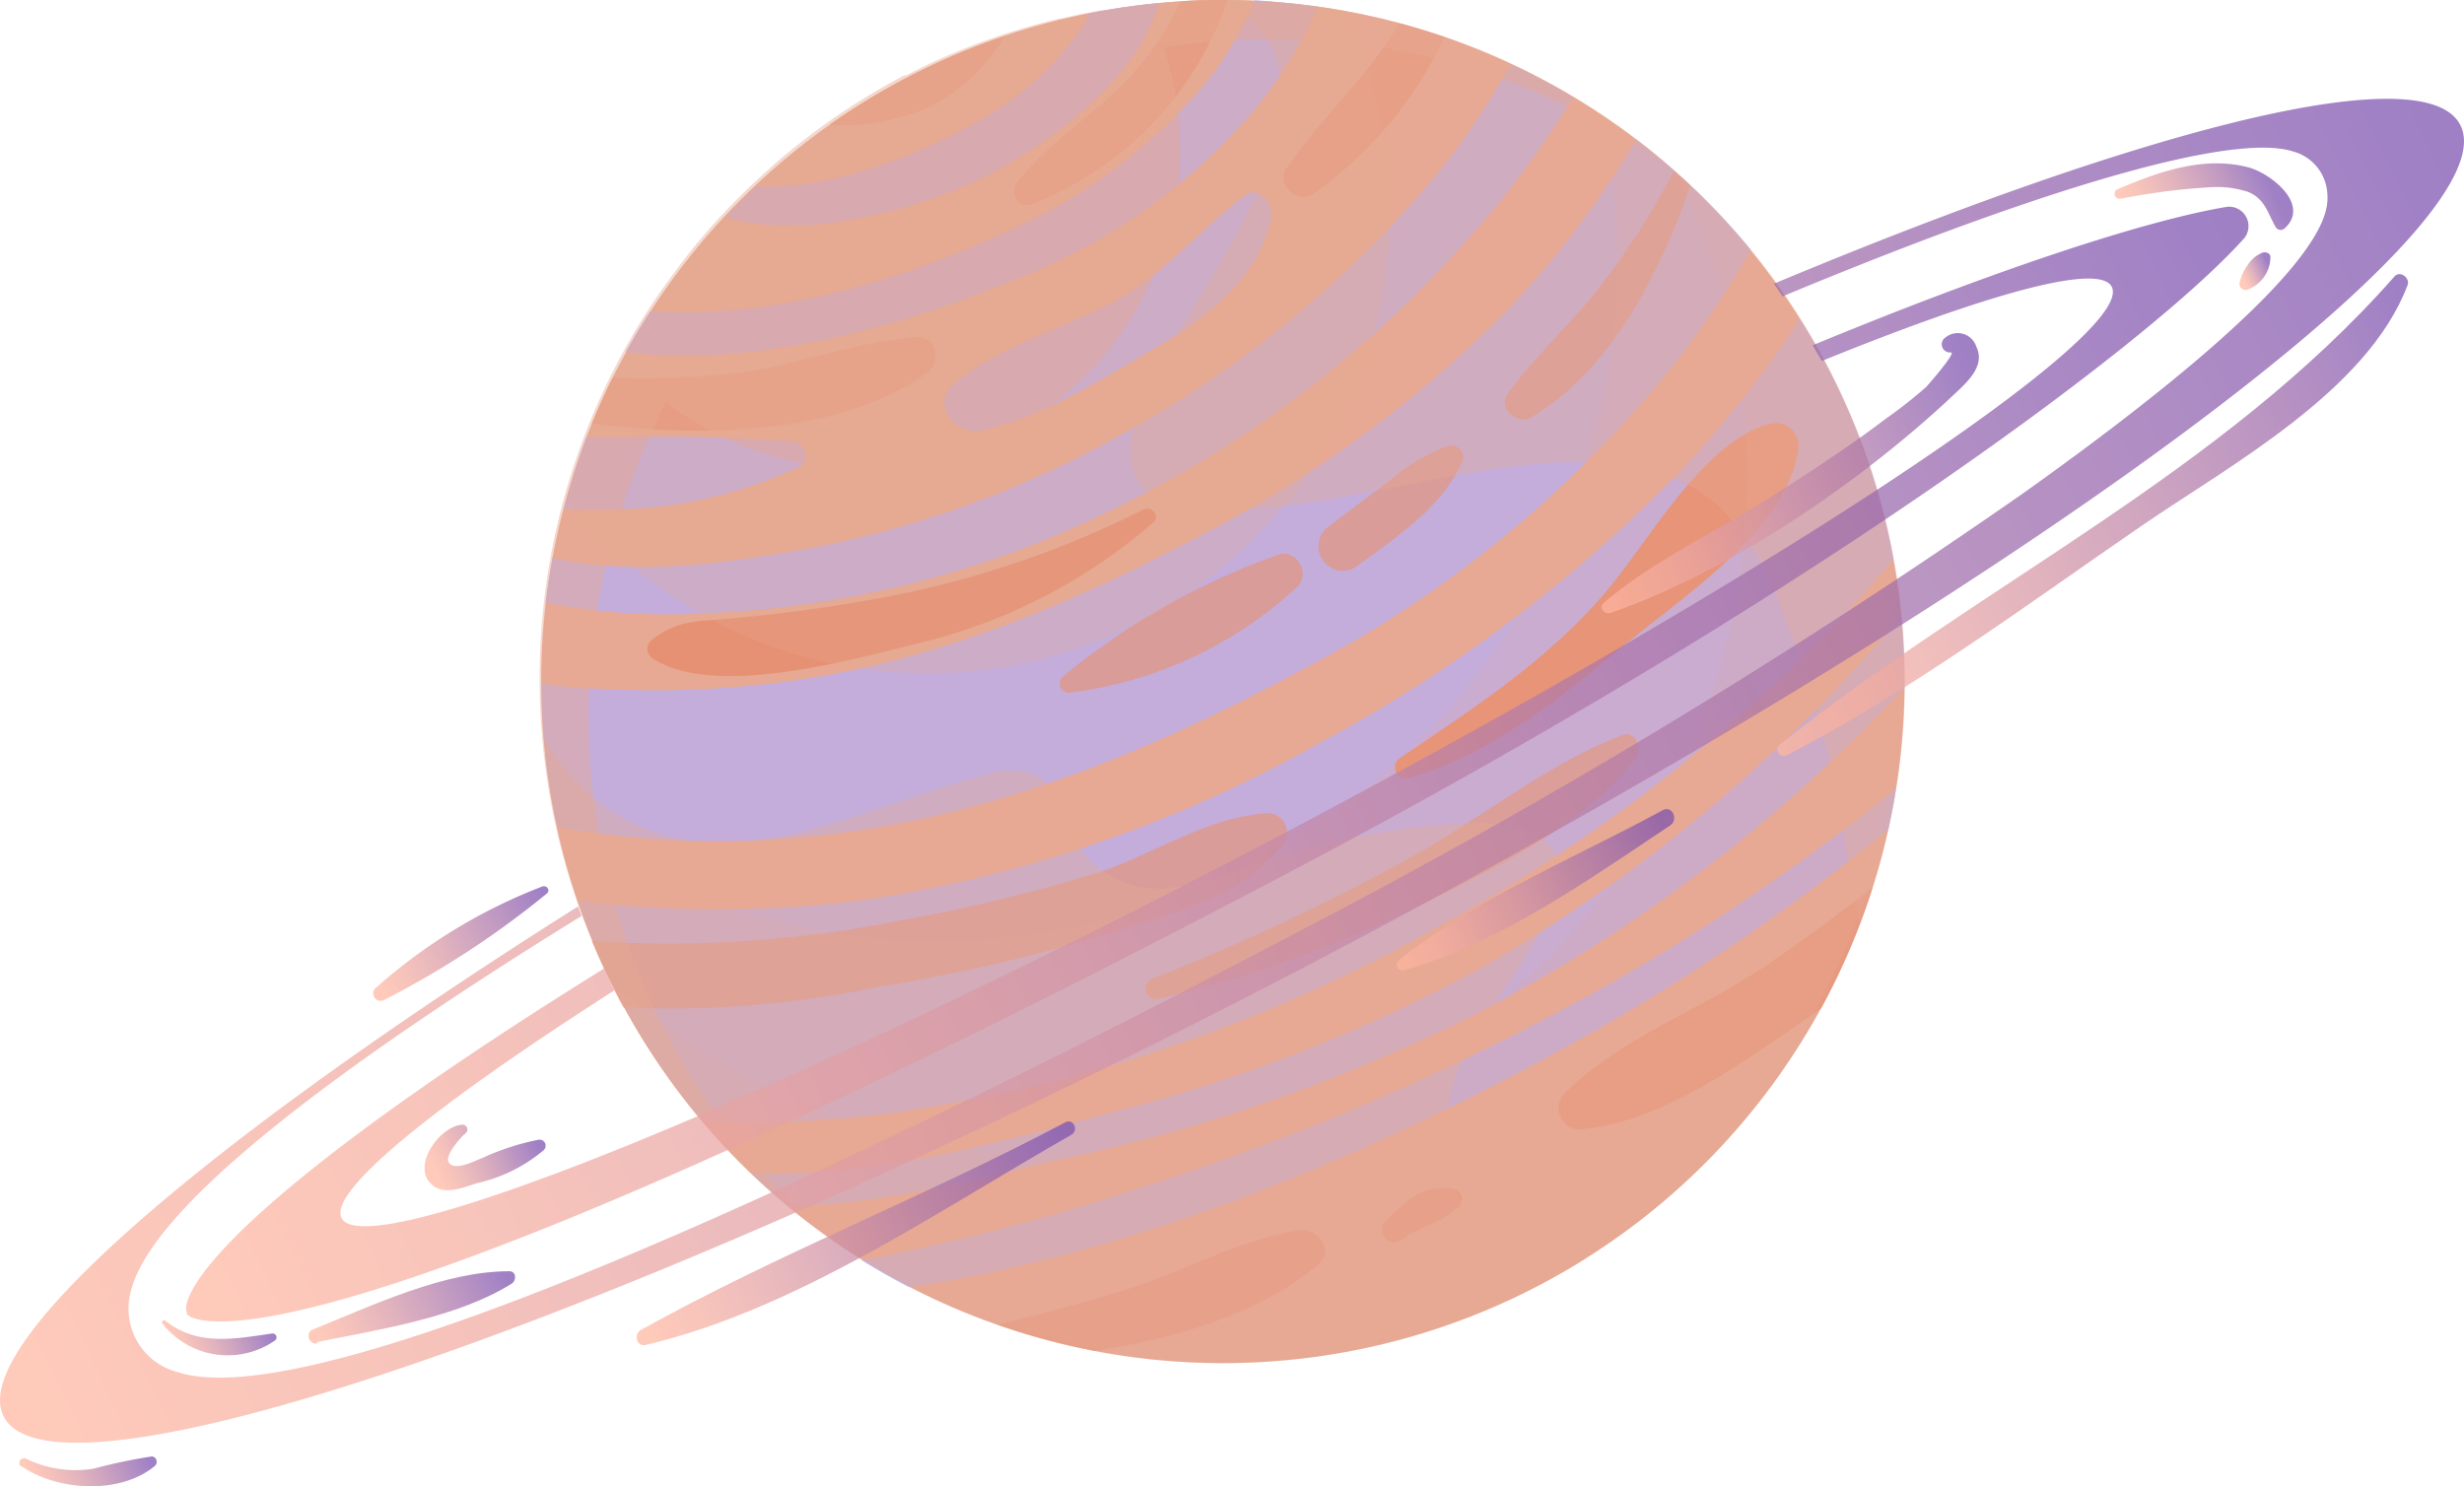 <svg xmlns="http://www.w3.org/2000/svg" xmlns:xlink="http://www.w3.org/1999/xlink" viewBox="0 0 126.66 76.41"><defs><style>.cls-1{mask:url(#mask);filter:url(#luminosity-noclip-4);}.cls-12,.cls-13,.cls-14,.cls-18,.cls-2,.cls-4,.cls-6,.cls-9{mix-blend-mode:multiply;}.cls-2{fill:url(#linear-gradient);}.cls-3{mask:url(#mask-2);filter:url(#luminosity-noclip-5);}.cls-4{fill:url(#linear-gradient-2);}.cls-5{mask:url(#mask-3);filter:url(#luminosity-noclip-6);}.cls-6{fill:url(#linear-gradient-3);}.cls-7{isolation:isolate;}.cls-13,.cls-14,.cls-15,.cls-16,.cls-8{fill:#e7a993;}.cls-9{opacity:0.66;}.cls-10{fill:#b2afff;}.cls-11{fill:#e79174;}.cls-12{opacity:0.63;}.cls-13{opacity:0.36;}.cls-14,.cls-20,.cls-22{opacity:0.15;}.cls-15,.cls-16,.cls-20,.cls-22{mix-blend-mode:screen;}.cls-15{opacity:0.45;}.cls-16{opacity:0.25;}.cls-17{mask:url(#mask-4);}.cls-18{opacity:0.76;fill:url(#linear-gradient-4);}.cls-19{mask:url(#mask-5);}.cls-20{fill:url(#linear-gradient-5);}.cls-21{mask:url(#mask-6);}.cls-22{fill:url(#linear-gradient-6);}.cls-23{opacity:0.72;}.cls-24{fill:url(#linear-gradient-7);}.cls-25{fill:url(#linear-gradient-8);}.cls-26{fill:url(#linear-gradient-9);}.cls-27{fill:url(#linear-gradient-10);}.cls-28{fill:url(#linear-gradient-11);}.cls-29{fill:url(#linear-gradient-12);}.cls-30{fill:url(#linear-gradient-13);}.cls-31{fill:url(#linear-gradient-14);}.cls-32{fill:url(#linear-gradient-15);}.cls-33{fill:url(#linear-gradient-16);}.cls-34{fill:url(#linear-gradient-17);}.cls-35{fill:url(#linear-gradient-18);}.cls-36{fill:url(#linear-gradient-19);}.cls-37{filter:url(#luminosity-noclip-3);}.cls-38{filter:url(#luminosity-noclip-2);}.cls-39{filter:url(#luminosity-noclip);}</style><filter id="luminosity-noclip" x="27.81" y="-8203.22" width="70.09" height="32766" filterUnits="userSpaceOnUse" color-interpolation-filters="sRGB"><feFlood flood-color="#fff" result="bg"/><feBlend in="SourceGraphic" in2="bg"/></filter><mask id="mask" x="27.81" y="-8203.22" width="70.09" height="32766" maskUnits="userSpaceOnUse"><g class="cls-39"/></mask><linearGradient id="linear-gradient" x1="38.08" y1="10.26" x2="87.64" y2="59.82" gradientUnits="userSpaceOnUse"><stop offset="0"/><stop offset="0.09" stop-color="#0c0c0c"/><stop offset="0.25" stop-color="#2d2d2d"/><stop offset="0.46" stop-color="#626262"/><stop offset="0.73" stop-color="#acacac"/><stop offset="1" stop-color="#fff"/></linearGradient><filter id="luminosity-noclip-2" x="27.58" y="-8203.22" width="70.54" height="32766" filterUnits="userSpaceOnUse" color-interpolation-filters="sRGB"><feFlood flood-color="#fff" result="bg"/><feBlend in="SourceGraphic" in2="bg"/></filter><mask id="mask-2" x="27.58" y="-8203.22" width="70.54" height="32766" maskUnits="userSpaceOnUse"><g class="cls-38"/></mask><linearGradient id="linear-gradient-2" x1="118.92" y1="100.96" x2="145.99" y2="142.64" gradientTransform="translate(-18.81 -113.94) rotate(19.52)" gradientUnits="userSpaceOnUse"><stop offset="0.24"/><stop offset="0.38" stop-color="#030303"/><stop offset="0.48" stop-color="#0d0d0d"/><stop offset="0.56" stop-color="#1d1d1d"/><stop offset="0.65" stop-color="#343434"/><stop offset="0.73" stop-color="#515151"/><stop offset="0.8" stop-color="#767676"/><stop offset="0.87" stop-color="#a1a1a1"/><stop offset="0.94" stop-color="#d1d1d1"/><stop offset="1" stop-color="#fff"/></linearGradient><filter id="luminosity-noclip-3" x="37.29" y="-8203.22" width="60.95" height="32766" filterUnits="userSpaceOnUse" color-interpolation-filters="sRGB"><feFlood flood-color="#fff" result="bg"/><feBlend in="SourceGraphic" in2="bg"/></filter><mask id="mask-3" x="37.29" y="-8203.22" width="60.95" height="32766" maskUnits="userSpaceOnUse"><g class="cls-37"/></mask><linearGradient id="linear-gradient-3" x1="17.68" y1="-87.41" x2="44.76" y2="-45.74" gradientTransform="matrix(0.92, -0.38, 0.38, 0.92, 68.27, 114.28)" xlink:href="#linear-gradient-2"/><filter id="luminosity-noclip-4" x="27.81" y="0" width="70.09" height="70.09" filterUnits="userSpaceOnUse" color-interpolation-filters="sRGB"><feFlood flood-color="#fff" result="bg"/><feBlend in="SourceGraphic" in2="bg"/></filter><mask id="mask-4" x="27.81" y="0" width="70.09" height="70.09" maskUnits="userSpaceOnUse"><g class="cls-1"><circle class="cls-2" cx="62.86" cy="35.04" r="35.04"/></g></mask><linearGradient id="linear-gradient-4" x1="38.08" y1="10.26" x2="87.64" y2="59.82" gradientUnits="userSpaceOnUse"><stop offset="0" stop-color="red"/><stop offset="0.11" stop-color="#f30007"/><stop offset="0.3" stop-color="#d20119"/><stop offset="0.56" stop-color="#9d0236"/><stop offset="0.87" stop-color="#55045e"/><stop offset="1" stop-color="#340570"/></linearGradient><filter id="luminosity-noclip-5" x="27.58" y="20.4" width="70.54" height="49.68" filterUnits="userSpaceOnUse" color-interpolation-filters="sRGB"><feFlood flood-color="#fff" result="bg"/><feBlend in="SourceGraphic" in2="bg"/></filter><mask id="mask-5" x="27.58" y="20.4" width="70.54" height="49.68" maskUnits="userSpaceOnUse"><g class="cls-3"><path class="cls-4" d="M95,20.4A35.27,35.27,0,0,1,27.58,35.62,35.27,35.27,0,1,0,95,20.4Z"/></g></mask><linearGradient id="linear-gradient-5" x1="118.92" y1="100.96" x2="145.99" y2="142.64" gradientTransform="translate(-18.81 -113.94) rotate(19.52)" gradientUnits="userSpaceOnUse"><stop offset="0.24" stop-color="#fff"/><stop offset="0.92" stop-color="#fff"/><stop offset="1" stop-color="#fff"/></linearGradient><filter id="luminosity-noclip-6" x="37.29" y="2.57" width="60.95" height="67.51" filterUnits="userSpaceOnUse" color-interpolation-filters="sRGB"><feFlood flood-color="#fff" result="bg"/><feBlend in="SourceGraphic" in2="bg"/></filter><mask id="mask-6" x="37.29" y="2.57" width="60.95" height="67.51" maskUnits="userSpaceOnUse"><g class="cls-5"><path class="cls-6" d="M77.25,2.57A35.26,35.26,0,0,1,37.29,59a35.27,35.27,0,1,0,40-56.43Z"/></g></mask><linearGradient id="linear-gradient-6" x1="17.68" y1="-87.41" x2="44.76" y2="-45.74" gradientTransform="matrix(0.92, -0.38, 0.38, 0.92, 68.27, 114.28)" xlink:href="#linear-gradient-5"/><linearGradient id="linear-gradient-7" x1="98.62" y1="-160.61" x2="218.54" y2="-160.61" gradientTransform="translate(-9.64 253.54) rotate(-25.92)" gradientUnits="userSpaceOnUse"><stop offset="0" stop-color="#ffb6a0"/><stop offset="0.15" stop-color="#f3aca1"/><stop offset="0.42" stop-color="#d293a5"/><stop offset="0.77" stop-color="#9e6bab"/><stop offset="0.99" stop-color="#7a4faf"/></linearGradient><linearGradient id="linear-gradient-8" x1="87.84" y1="-160.19" x2="230.44" y2="-160.19" xlink:href="#linear-gradient-7"/><linearGradient id="linear-gradient-9" x1="180.21" y1="-161.75" x2="202.68" y2="-161.75" xlink:href="#linear-gradient-7"/><linearGradient id="linear-gradient-10" x1="185.12" y1="-152.99" x2="224.16" y2="-152.99" xlink:href="#linear-gradient-7"/><linearGradient id="linear-gradient-11" x1="162.63" y1="-148" x2="178.16" y2="-148" xlink:href="#linear-gradient-7"/><linearGradient id="linear-gradient-12" x1="119.23" y1="-147.16" x2="143.54" y2="-147.16" xlink:href="#linear-gradient-7"/><linearGradient id="linear-gradient-13" x1="113.22" y1="-159.83" x2="118.7" y2="-159.83" xlink:href="#linear-gradient-7"/><linearGradient id="linear-gradient-14" x1="87.65" y1="-154.17" x2="93.66" y2="-154.17" xlink:href="#linear-gradient-7"/><linearGradient id="linear-gradient-15" x1="97.28" y1="-157.34" x2="102.08" y2="-157.34" xlink:href="#linear-gradient-7"/><linearGradient id="linear-gradient-16" x1="104.1" y1="-154.17" x2="114.34" y2="-154.17" xlink:href="#linear-gradient-7"/><linearGradient id="linear-gradient-17" x1="114.78" y1="-169.85" x2="124.65" y2="-169.85" xlink:href="#linear-gradient-7"/><linearGradient id="linear-gradient-18" x1="213.1" y1="-164.68" x2="220.36" y2="-164.68" xlink:href="#linear-gradient-7"/><linearGradient id="linear-gradient-19" x1="216.92" y1="-160.58" x2="218.44" y2="-160.58" xlink:href="#linear-gradient-7"/></defs><g class="cls-7"><g id="Layer_2" data-name="Layer 2"><g id="Layer_1-2" data-name="Layer 1"><circle class="cls-8" cx="62.86" cy="35.04" r="35.04"/><g class="cls-9"><path class="cls-10" d="M32,26.18A22.88,22.88,0,0,0,41.06,24c.7-.29.28-1.3-.36-1.32-2.77-.13-5.4-.32-8.19-.19-.75,0-1.56,0-2.38,0A34.49,34.49,0,0,0,29,26.15C30,26.24,31,26.19,32,26.18Z"/><path class="cls-10" d="M72.9,10.08A56.07,56.07,0,0,1,58.48,21.86,52.74,52.74,0,0,1,41.6,28.19c-3.8.7-9,1.48-13.2.49-.14.76-.26,1.53-.35,2.31a33,33,0,0,0,7.63.57A52.27,52.27,0,0,0,57,26.29,57.9,57.9,0,0,0,74.91,12.9,48.16,48.16,0,0,0,80.85,5a35.3,35.3,0,0,0-3.22-1.7A35.89,35.89,0,0,1,72.9,10.08Z"/><path class="cls-10" d="M49.39,9.64C52.73,8.28,58.45,4.45,59.55.16A35.45,35.45,0,0,0,56,.68a4.76,4.76,0,0,1-.35.67,15.54,15.54,0,0,1-5.78,5.1c-2.59,1.47-7.21,3.35-11,3.14-.53.51-1.05,1-1.56,1.57C41.05,12.31,46.13,11,49.39,9.64Z"/><path class="cls-10" d="M41.67,43c8.9-.86,17.17-4.22,25-8.43A59.64,59.64,0,0,0,85.48,19.44,46.15,46.15,0,0,0,90,12.84a36,36,0,0,0-5.89-5.68,48.14,48.14,0,0,1-6.44,8.59,61.83,61.83,0,0,1-16.38,12c-6.3,3.33-13,6.12-20.13,7.19a52.11,52.11,0,0,1-10.59.46c-.92,0-1.82-.14-2.72-.25a35,35,0,0,0,.8,7.37A46.49,46.49,0,0,0,41.67,43Z"/><path class="cls-10" d="M97.06,42.66c.15-.69.29-1.39.4-2.11A107.87,107.87,0,0,1,79,52.6a128.76,128.76,0,0,1-20,8.34,116.31,116.31,0,0,1-14.7,3.86q1.18.74,2.43,1.38c11.46-1.73,22.81-6.43,32.65-11.74A110.75,110.75,0,0,0,97.06,42.66Z"/><path class="cls-10" d="M61.82,4.45A28.21,28.21,0,0,1,51.56,12c-5.56,2.53-12,4.41-18.14,4-.45.68-.87,1.38-1.27,2.1,6.76.87,14.73-1.5,20.1-3.76A30.39,30.39,0,0,0,64.51,5.62,25,25,0,0,0,67.76.35C66.69.2,65.61.09,64.51,0A17.8,17.8,0,0,1,61.82,4.45Z"/><path class="cls-10" d="M75.64,52.25A81.44,81.44,0,0,0,97.89,35.36c0-.11,0-.21,0-.32,0-1.14-.06-2.27-.17-3.38a80,80,0,0,1-6.44,6.87A79.26,79.26,0,0,1,76.22,49.71a80.65,80.65,0,0,1-18.6,7.36c-6,1.62-12.68,3.48-19,3.24.6.58,1.21,1.13,1.85,1.67C45.31,62,50.54,60.51,55,59.5A88.51,88.51,0,0,0,75.64,52.25Z"/><path class="cls-10" d="M45.72,57.24A79.46,79.46,0,0,0,74,47.6,83.88,83.88,0,0,0,95.39,31c.66-.73,1.3-1.48,1.94-2.24a35,35,0,0,0-4.82-12.37,52.5,52.5,0,0,1-6.25,7.94A75,75,0,0,1,67.75,38.24,67.9,67.9,0,0,1,45,46.18a57.86,57.86,0,0,1-13,.37c-.75-.06-1.52-.16-2.29-.26a35.07,35.07,0,0,0,6.44,11.38A57.37,57.37,0,0,0,45.72,57.24Z"/><path class="cls-10" d="M64,10.06c-2.35,1.73-4.07,4-6.71,5.42S51.36,17.77,49,19.77c-1.17,1,.11,2.64,1.39,2.38,3.24-.67,6.73-2.94,9.59-4.62,2.33-1.37,4.93-3.61,5.37-6.4C65.47,10.42,64.7,9.51,64,10.06Z"/></g><path class="cls-11" d="M92.45,22.91A1.17,1.17,0,0,0,91,21.79c-3.29.81-6.11,5.78-8.18,8.31-3,3.69-7,6.26-10.93,8.93a.58.58,0,0,0,.44,1c4.68-1.35,8.22-4.45,11.92-7.47C87.1,30.28,92.09,26.82,92.45,22.91Z"/><path class="cls-11" d="M58.79,26.19a50.39,50.39,0,0,1-13.88,4.62c-2.47.45-4.95.77-7.46,1-1.74.15-2.68.08-4,1.14a.58.58,0,0,0,.11.91c3.07,2,9.88.16,13.27-.7a28.54,28.54,0,0,0,12.48-6.32C59.64,26.5,59.19,26,58.79,26.19Z"/><g class="cls-12"><path class="cls-11" d="M72.71,61.49a8.38,8.38,0,0,0-1.5,1.29c-.48.51.14,1.43.78,1A6.28,6.28,0,0,1,73.47,63a6,6,0,0,0,1.44-.89.55.55,0,0,0-.27-1A2.76,2.76,0,0,0,72.71,61.49Z"/><path class="cls-11" d="M74.46,22.92a9.65,9.65,0,0,0-3,1.77c-1,.76-2.05,1.53-3.07,2.31a1.3,1.3,0,0,0-.58,1.42,1.36,1.36,0,0,0,.58.75,1.21,1.21,0,0,0,1.27,0c2-1.46,4.59-3.15,5.54-5.54C75.34,23.21,74.85,22.81,74.46,22.92Z"/><path class="cls-11" d="M54.94,35.62a21,21,0,0,0,11.74-5.44c.7-.65,0-2-1-1.65A36.62,36.62,0,0,0,54.6,34.81.48.48,0,0,0,54.94,35.62Z"/><path class="cls-11" d="M84.08,39c.38-.49,0-1.48-.7-1.2-3.89,1.49-7.22,4.28-10.86,6.28A111.61,111.61,0,0,1,59.29,50.3a.54.54,0,0,0,.29,1.05,66.3,66.3,0,0,0,13.06-4.63C76.62,44.75,81.28,42.55,84.08,39Z"/><path class="cls-11" d="M71.78,1.48c-1.66,2.59-3.89,4.68-5.65,7.16-.58.81.54,1.87,1.34,1.35A20.5,20.5,0,0,0,74.25,1.9c-.76-.25-1.52-.49-2.3-.7Z"/><path class="cls-11" d="M82.36,14.58c-1.5,2-3.43,3.66-4.86,5.67-.53.74.49,1.62,1.21,1.2,4.08-2.35,6.66-7.49,8.17-11.9l-.83-.77A38.18,38.18,0,0,1,82.36,14.58Z"/><path class="cls-11" d="M90.53,49.81c-3.24,2.16-7.35,3.64-10.11,6.41a1.1,1.1,0,0,0,.77,1.85c4.2-.36,8.2-3.33,11.59-5.64l.84-.59a34.72,34.72,0,0,0,2.65-6.23C94.4,47.08,92.5,48.5,90.53,49.81Z"/><path class="cls-11" d="M53,10.5A17.19,17.19,0,0,0,63.1,0h-.24c-.73,0-1.45,0-2.16.07a15.39,15.39,0,0,1-2.8,4.07c-1.76,1.86-4,3.19-5.6,5.22C51.93,9.83,52.24,10.75,53,10.5Z"/><path class="cls-11" d="M47.64,19.18c.73-.51.56-1.9-.5-1.84-3.27.22-6.4,1.57-9.71,1.89a45.3,45.3,0,0,1-5.94.19c-.39.77-.74,1.56-1.07,2.36C36.27,22.53,43.18,22.32,47.64,19.18Z"/><path class="cls-11" d="M67.78,65c.89-.76-.11-1.89-1-1.75-3.17.47-6.19,2.27-9.31,3.18-2,.6-4.12,1.17-6.2,1.67a35,35,0,0,0,5,1.35C60.56,68.8,64.84,67.52,67.78,65Z"/><path class="cls-11" d="M45,50.77a95.93,95.93,0,0,0,11.85-2.72c3.11-1,7.29-2,9.21-4.81a1,1,0,0,0-.82-1.43c-3,.13-5.76,2-8.62,3A87.6,87.6,0,0,1,46,47.38a60.13,60.13,0,0,1-15.58,1,35.69,35.69,0,0,0,1.63,3.42A52.2,52.2,0,0,0,45,50.77Z"/><path class="cls-11" d="M51.64,1.85a34.85,34.85,0,0,0-9,4.56A10.83,10.83,0,0,0,48.1,5.33,9.21,9.21,0,0,0,51.64,1.85Z"/></g><path class="cls-13" d="M62.88,0a5.59,5.59,0,0,1,2.77,3.17,7.53,7.53,0,0,1-.09,3.94c-1.23,5-4.92,8.94-6.87,13.67-.55,1.32-.92,2.93-.09,4.09s2.23,1.3,3.54,1.33c6,.14,11.8-2.09,17.79-2.41,2.87-.16,5.95.21,8.16,2a13,13,0,0,1,3.44,5.39A55.79,55.79,0,0,1,94.7,42.4c.29,1.7.52,3.43.91,5.11A35,35,0,0,0,62.88,0Z"/><path class="cls-13" d="M62.86,70.09a34.87,34.87,0,0,0,18.58-5.34c-.61-.11-1.22-.23-1.83-.38a8,8,0,0,1-3.81-1.81c-2.12-2.07-1.81-5.63-.52-8.29s3.36-4.91,4.5-7.64a3.6,3.6,0,0,0,.35-2.24c-.44-1.75-2.73-2.16-4.54-2.08a39,39,0,0,0-10.91,2.08,19,19,0,0,1-4.5,1.25,4.88,4.88,0,0,1-4.24-1.51c-1.11-1.4-1.24-3.7-2.9-4.36a3.91,3.91,0,0,0-2.39.07c-5.83,1.5-11.86,4.94-17.47,2.77a10.33,10.33,0,0,1-5.24-4.75A35,35,0,0,0,62.86,70.09Z"/><path class="cls-14" d="M82.34,5.92A35,35,0,0,1,28.6,42.41,35,35,0,1,0,82.34,5.92Z"/><path class="cls-14" d="M86.14,8.86A35,35,0,0,1,31.41,50.5,35,35,0,1,0,86.14,8.86Z"/><path class="cls-15" d="M85.92,8.67A34.94,34.94,0,0,0,62.86,0,35.57,35.57,0,0,0,56.8.53l-.2,0c-.66.12-1.32.25-2,.41l-.08,0a34.91,34.91,0,0,0-6,2l-.19.08c-.59.27-1.17.55-1.74.85l-.1,0a34.67,34.67,0,0,0-5.18,3.34l-.19.15c-.48.38-1,.78-1.43,1.19l-.12.11a35,35,0,0,0-2.93,2.91c-.45.5-.87,1-1.28,1.52a1.56,1.56,0,0,1-.16.2c-.37.49-.74,1-1.09,1.48l-.11.15a35,35,0,0,0,8.24,48.35,35,35,0,0,1-8-42.58,16.29,16.29,0,0,0,10,3.38A16.44,16.44,0,0,0,59.82,2.44,36.25,36.25,0,0,1,65.37,2,34.88,34.88,0,0,1,85.92,8.67Z"/><path class="cls-16" d="M29.1,25.66A23.77,23.77,0,0,0,71.46,10.85,23.6,23.6,0,0,0,69.13.57a35,35,0,0,0-40,25.09Z"/><g class="cls-17"><circle class="cls-18" cx="62.86" cy="35.04" r="35.04"/></g><g class="cls-19"><path class="cls-20" d="M95,20.4A35.27,35.27,0,0,1,27.58,35.62,35.27,35.27,0,1,0,95,20.4Z"/></g><g class="cls-21"><path class="cls-22" d="M77.25,2.57A35.26,35.26,0,0,1,37.29,59a35.27,35.27,0,1,0,40-56.43Z"/></g><g class="cls-23"><path class="cls-24" d="M31.58,50.92c-.18-.37-.35-.75-.52-1.13C16.65,58.73,10.34,64.45,9.6,67a.76.76,0,0,0,0,.46l0,.09a.78.78,0,0,0,.39.23c1.83.6,11.22.75,55.56-22.55,26.69-14,44.89-27.47,49.83-33a1,1,0,0,0-.88-1.6c-3.66.6-10.88,2.81-21.32,7.12.15.27.32.53.47.81,8.61-3.5,14.26-5.05,14.9-3.82,1.3,2.47-18,15.19-43.15,28.42S18.86,65.09,17.56,62.63C16.85,61.27,22.34,56.83,31.58,50.92Z"/><path class="cls-25" d="M91.18,14.59c.16.21.3.44.45.65,13.29-5.54,23.16-8.46,26.25-7.45a2.38,2.38,0,0,1,1.75,2.1c.08,1,.34,4.1-15.63,15.47A336,336,0,0,1,66.92,47.81C61.18,50.82,55.05,54,49,56.9,31.52,65.4,14.6,72.35,9.11,70.54A3.36,3.36,0,0,1,7,68.87a3.44,3.44,0,0,1-.22-2.67c1.32-4.56,11.59-12,23.12-19.11-.06-.17-.13-.33-.18-.49C10.4,58.79-1.72,69.21.2,72.85c2.74,5.22,33.23-5.43,68.1-23.78s60.91-37.45,58.16-42.66C124.64,2.94,110.6,6.47,91.18,14.59Z"/><path class="cls-26" d="M100.29,18.12c.29,0-1.23,1.73-1.28,1.78a23.55,23.55,0,0,1-2.09,1.64C95,23,93,24.3,91,25.57c-2.84,1.79-6,3.25-8.55,5.42-.29.24,0,.62.34.52,6.08-2.09,12.85-6.72,17.53-11.11.66-.63,1.79-1.53,1.27-2.58a1,1,0,0,0-1.57-.48.42.42,0,0,0,.25.78Z"/><path class="cls-27" d="M123.09,14.21C114.17,24.34,101.88,30,91.48,38.29c-.29.23,0,.71.37.54,6.35-3.28,12.31-7.72,18.2-11.77,4.57-3.14,11.64-6.94,13.71-12.4.14-.37-.38-.77-.67-.45Z"/><path class="cls-28" d="M85.46,41.66C81,44.09,75.79,46.23,71.88,49.4a.29.29,0,0,0,.24.49c4.83-1.29,9.6-4.71,13.72-7.44.46-.3.13-1.07-.38-.79Z"/><path class="cls-29" d="M54.77,57.7C47.63,61.49,40,64.45,32.94,68.38c-.38.22-.22.88.25.77,7.78-1.84,15-6.89,21.89-10.81.39-.22.09-.86-.31-.64Z"/><path class="cls-30" d="M23.72,57.83c-1.17.11-2.67,2.24-1.43,3.15.63.47,1.59.05,2.23-.15a8,8,0,0,0,3.42-1.69.31.31,0,0,0-.26-.54,12.67,12.67,0,0,0-2.87.93c-.37.13-1.48.75-1.76.2-.17-.34.64-1.27.88-1.46a.25.25,0,0,0-.21-.44Z"/><path class="cls-31" d="M1.07,75.36c1.83,1.3,5.11,1.51,6.9,0a.28.28,0,0,0-.16-.48,28.39,28.39,0,0,0-3,.63A5.8,5.8,0,0,1,1.34,75a.24.24,0,0,0-.27.39Z"/><path class="cls-32" d="M8.35,68.05a4.26,4.26,0,0,0,5.77.88.2.2,0,0,0-.12-.37c-1.94.27-3.82.68-5.51-.66-.1-.08-.19.07-.14.15Z"/><path class="cls-33" d="M16.3,69c3.21-.65,7.19-1.25,10-3,.25-.16.26-.64-.12-.64-3.35,0-7,1.74-10.11,3-.4.16-.18.8.24.71Z"/><path class="cls-34" d="M27.87,45.58a28,28,0,0,0-8.54,5.2.38.38,0,0,0,.42.63,46.81,46.81,0,0,0,8.36-5.47c.2-.17,0-.44-.24-.36Z"/><path class="cls-35" d="M109,10.22a33.61,33.61,0,0,1,4.57-.59,5.18,5.18,0,0,1,2,.24c.86.36,1,1.09,1.4,1.79a.3.3,0,0,0,.46.09c1.37-1.23-.72-2.85-1.87-3.15-2.32-.6-4.64.25-6.74,1.14a.26.26,0,0,0,.15.48Z"/><path class="cls-36" d="M116.28,13a1.62,1.62,0,0,0-.76.66,2.24,2.24,0,0,0-.4.89.32.32,0,0,0,.39.35,1.81,1.81,0,0,0,1.2-1.68c0-.22-.27-.29-.43-.22Z"/></g></g></g></g></svg>